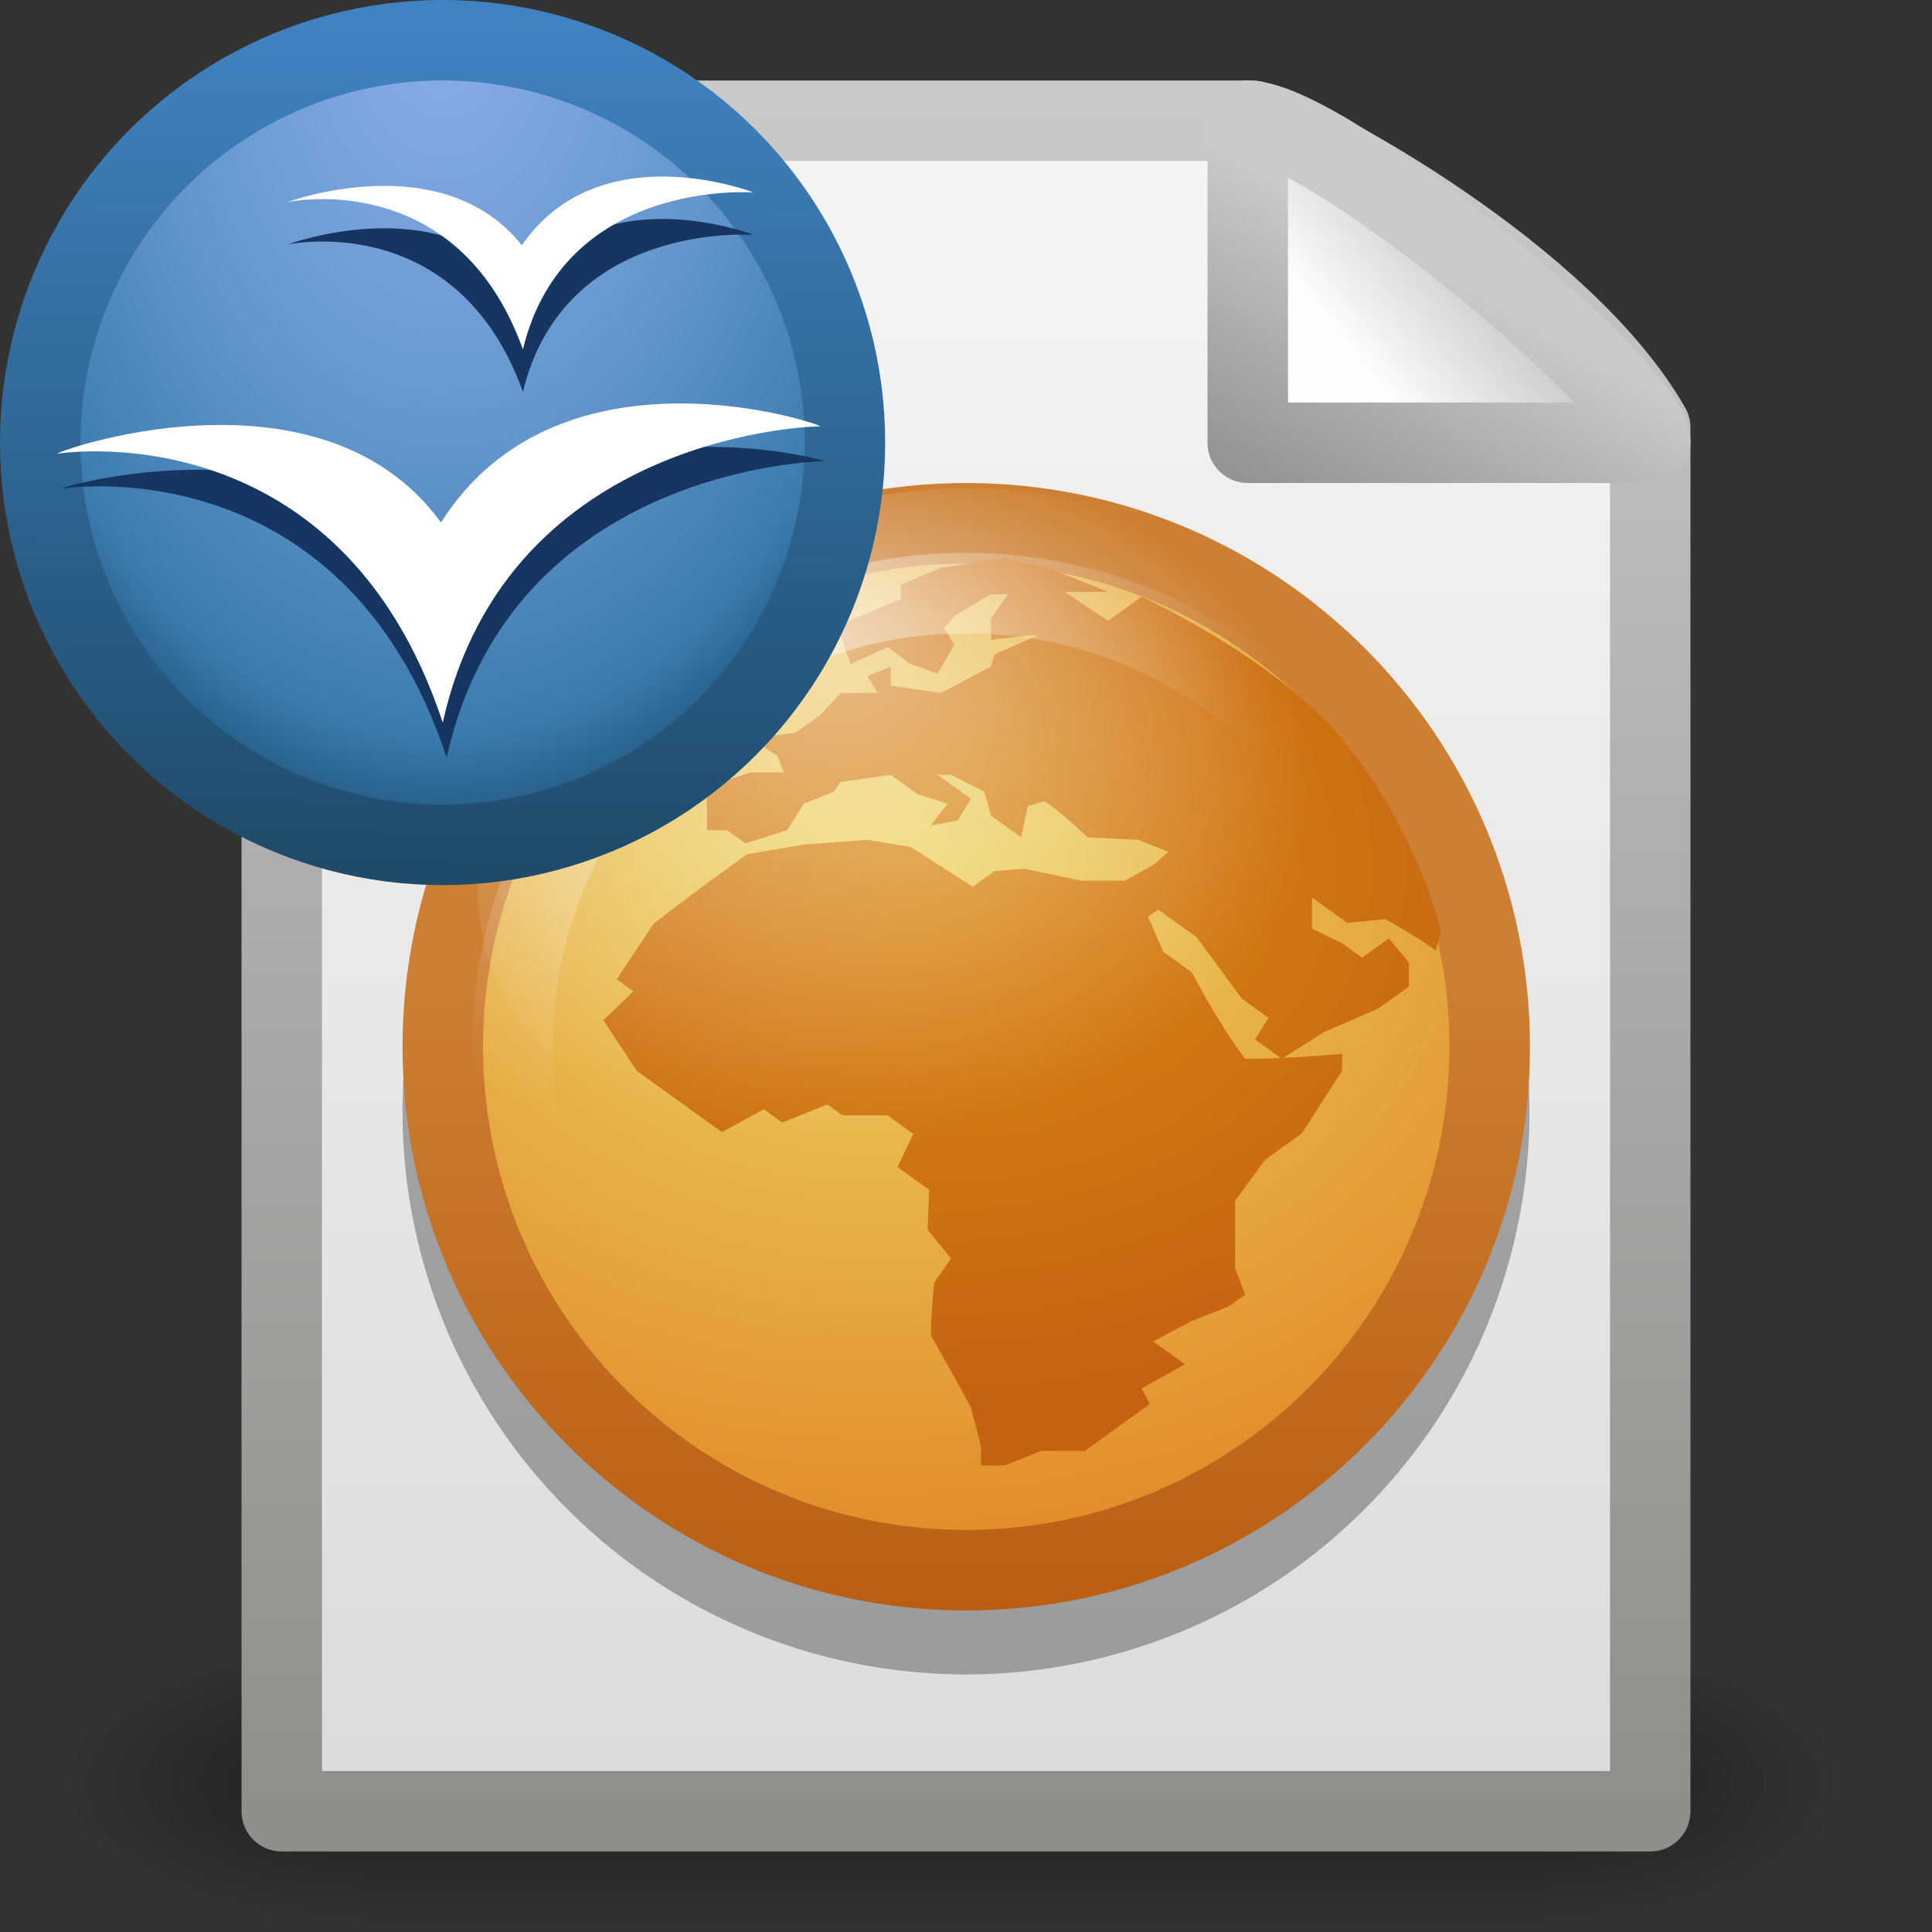 <?xml version="1.0" encoding="UTF-8" standalone="no"?>
<!-- Created with Inkscape (http://www.inkscape.org/) -->

<svg
   xmlns:svg="http://www.w3.org/2000/svg"
   xmlns="http://www.w3.org/2000/svg"
   xmlns:xlink="http://www.w3.org/1999/xlink"
   version="1.0"
   width="24"
   height="24"
   id="svg3141">
  <rect width="100%" height="100%" fill="#333333" stroke="none"/>
  <defs
     id="defs3143">
    <linearGradient
       x1="130"
       y1="43.844"
       x2="130"
       y2="52"
       id="linearGradient5518"
       xlink:href="#linearGradient6493-8"
       gradientUnits="userSpaceOnUse"
       gradientTransform="matrix(1.154,0,0,1.154,-141.971,-43.913)" />
    <radialGradient
       cx="20.911"
       cy="16.533"
       r="22.464"
       fx="20.911"
       fy="16.533"
       id="radialGradient5516"
       xlink:href="#linearGradient4103-0"
       gradientUnits="userSpaceOnUse"
       gradientTransform="matrix(0.626,0.01,-0.008,0.499,-6.226,-3.141)" />
    <radialGradient
       cx="7.74"
       cy="5.685"
       r="6"
       fx="7.74"
       fy="5.685"
       id="radialGradient5513"
       xlink:href="#linearGradient6321"
       gradientUnits="userSpaceOnUse"
       gradientTransform="matrix(1.657,0.065,-0.052,1.302,-5.114,-2.56)" />
    <radialGradient
       cx="127.562"
       cy="40.594"
       r="6"
       fx="127.562"
       fy="40.594"
       id="radialGradient5510"
       xlink:href="#linearGradient3156-3"
       gradientUnits="userSpaceOnUse"
       gradientTransform="matrix(1.173,0,0,1.173,-144.498,-44.788)" />
    <radialGradient
       cx="21.79"
       cy="13.688"
       r="14"
       fx="21.79"
       fy="7.226"
       id="radialGradient5507"
       xlink:href="#linearGradient3156-3"
       gradientUnits="userSpaceOnUse"
       gradientTransform="matrix(0.5,0,0,0.357,-4.875,-0.536)" />
    <linearGradient
       id="linearGradient3156-3">
      <stop
         id="stop3158-7"
         style="stop-color:white;stop-opacity:1"
         offset="0" />
      <stop
         id="stop3160-3"
         style="stop-color:white;stop-opacity:0"
         offset="1" />
    </linearGradient>
    <linearGradient
       id="linearGradient4103-0">
      <stop
         id="stop4105-3"
         style="stop-color:#edd563;stop-opacity:1"
         offset="0" />
      <stop
         id="stop4107-3"
         style="stop-color:#e08223;stop-opacity:1"
         offset="1" />
    </linearGradient>
    <linearGradient
       id="linearGradient6493-8">
      <stop
         id="stop6495-7"
         style="stop-color:#cd8033;stop-opacity:1"
         offset="0" />
      <stop
         id="stop6497-9"
         style="stop-color:#bb5e12;stop-opacity:1"
         offset="1" />
    </linearGradient>
    <linearGradient
       id="linearGradient6321">
      <stop
         id="stop6323"
         style="stop-color:#da8813;stop-opacity:1"
         offset="0" />
      <stop
         id="stop6325"
         style="stop-color:#c56212;stop-opacity:1"
         offset="1" />
    </linearGradient>
    <linearGradient
       x1="10.148"
       y1="43.124"
       x2="10.55"
       y2="-1.086"
       id="linearGradient3496"
       xlink:href="#linearGradient3763-8"
       gradientUnits="userSpaceOnUse" />
    <radialGradient
       cx="16.961"
       cy="5.883"
       r="22.105"
       fx="16.961"
       fy="5.883"
       id="radialGradient3494"
       xlink:href="#linearGradient3720-5"
       gradientUnits="userSpaceOnUse"
       gradientTransform="matrix(0,2,-1.346,0,28.919,-35.008)" />
    <radialGradient
       cx="605.714"
       cy="486.648"
       r="117.143"
       fx="605.714"
       fy="486.648"
       id="radialGradient3473"
       xlink:href="#linearGradient5060-3"
       gradientUnits="userSpaceOnUse"
       gradientTransform="matrix(-2.774,0,0,1.97,112.762,-872.885)" />
    <radialGradient
       cx="605.714"
       cy="486.648"
       r="117.143"
       fx="605.714"
       fy="486.648"
       id="radialGradient3471"
       xlink:href="#linearGradient5060-3"
       gradientUnits="userSpaceOnUse"
       gradientTransform="matrix(2.774,0,0,1.97,-1891.633,-872.885)" />
    <linearGradient
       x1="302.857"
       y1="366.648"
       x2="302.857"
       y2="609.505"
       id="linearGradient3469"
       xlink:href="#linearGradient5048-5"
       gradientUnits="userSpaceOnUse"
       gradientTransform="matrix(2.774,0,0,1.97,-1892.179,-872.885)" />
    <linearGradient
       id="linearGradient5060-3">
      <stop
         id="stop5062-2"
         style="stop-color:black;stop-opacity:1"
         offset="0" />
      <stop
         id="stop5064-1"
         style="stop-color:black;stop-opacity:0"
         offset="1" />
    </linearGradient>
    <linearGradient
       id="linearGradient5048-5">
      <stop
         id="stop5050-9"
         style="stop-color:black;stop-opacity:0"
         offset="0" />
      <stop
         id="stop5056-9"
         style="stop-color:black;stop-opacity:1"
         offset="0.5" />
      <stop
         id="stop5052-1"
         style="stop-color:black;stop-opacity:0"
         offset="1" />
    </linearGradient>
    <linearGradient
       id="linearGradient3931">
      <stop
         id="stop3933"
         style="stop-color:#8d8f8a;stop-opacity:1"
         offset="0" />
      <stop
         id="stop3935"
         style="stop-color:#cbcbcb;stop-opacity:1"
         offset="1" />
    </linearGradient>
    <linearGradient
       id="linearGradient3600-4">
      <stop
         id="stop3602-9"
         style="stop-color:#f4f4f4;stop-opacity:1"
         offset="0" />
      <stop
         id="stop3604-1"
         style="stop-color:#dbdbdb;stop-opacity:1"
         offset="1" />
    </linearGradient>
    <linearGradient
       id="linearGradient4559">
      <stop
         id="stop4561"
         style="stop-color:#cacaca;stop-opacity:1"
         offset="0" />
      <stop
         id="stop4563"
         style="stop-color:#949492;stop-opacity:1"
         offset="1" />
    </linearGradient>
    <linearGradient
       id="linearGradient8589-0">
      <stop
         id="stop8591-7"
         style="stop-color:#fefefe;stop-opacity:1"
         offset="0" />
      <stop
         id="stop8593-5"
         style="stop-color:#cbcbcb;stop-opacity:1"
         offset="1" />
    </linearGradient>
    <linearGradient
       id="linearGradient3763-8">
      <stop
         id="stop3765-8"
         style="stop-color:#1f4b6a;stop-opacity:1"
         offset="0" />
      <stop
         id="stop3767-6"
         style="stop-color:#4083c2;stop-opacity:1"
         offset="1" />
    </linearGradient>
    <linearGradient
       id="linearGradient3720-5">
      <stop
         id="stop3722-1"
         style="stop-color:#8badea;stop-opacity:1"
         offset="0" />
      <stop
         id="stop3728-0"
         style="stop-color:#6396cd;stop-opacity:1"
         offset="0.5" />
      <stop
         id="stop3730-3"
         style="stop-color:#3b7caf;stop-opacity:1"
         offset="0.841" />
      <stop
         id="stop3724-7"
         style="stop-color:#194c70;stop-opacity:1"
         offset="1" />
    </linearGradient>
    <linearGradient
       x1="32.892"
       y1="8.059"
       x2="36.358"
       y2="5.457"
       id="linearGradient3486"
       xlink:href="#linearGradient8589-0"
       gradientUnits="userSpaceOnUse"
       gradientTransform="matrix(0.451,0,0,0.416,1.8,0.859)" />
    <linearGradient
       x1="17.289"
       y1="2.185"
       x2="15.18"
       y2="5.821"
       id="linearGradient3488"
       xlink:href="#linearGradient4559"
       gradientUnits="userSpaceOnUse"
       gradientTransform="matrix(0.833,0,0,0.8,2.583,1.1)" />
    <linearGradient
       x1="25.132"
       y1="6.729"
       x2="25.132"
       y2="47.013"
       id="linearGradient3491"
       xlink:href="#linearGradient3600-4"
       gradientUnits="userSpaceOnUse"
       gradientTransform="matrix(0.543,0,0,0.489,-1.029,-0.234)" />
    <linearGradient
       x1="-51.786"
       y1="50.786"
       x2="-51.786"
       y2="2.906"
       id="linearGradient3493"
       xlink:href="#linearGradient3931"
       gradientUnits="userSpaceOnUse"
       gradientTransform="matrix(0.438,0,0,0.458,31.224,-0.779)" />
  </defs>
  <g
     transform="matrix(0.5,0,0,0.517,0.115,-0.578)"
     id="g3490"
     style="stroke-width:1.883;stroke-miterlimit:4;stroke-dasharray:none;display:inline">
    <g
       transform="matrix(0.022,0,0,0.015,43.008,42.685)"
       id="g5022"
       style="stroke-width:104.962;stroke-miterlimit:4;stroke-dasharray:none;display:inline">
      <rect
         width="1339.633"
         height="478.357"
         x="-1559.252"
         y="-150.697"
         id="rect4173"
         style="opacity:0.402;fill:url(#linearGradient3469);fill-opacity:1;fill-rule:nonzero;stroke:none;stroke-width:104.962;marker:none;visibility:visible;display:inline;overflow:visible" />
      <path
         d="m -219.619,-150.68 c 0,0 0,478.331 0,478.331 142.874,0.9 345.4,-107.17 345.4,-239.196 0,-132.027 -159.437,-239.135 -345.4,-239.135 z"
         id="path5058"
         style="opacity:0.402;fill:url(#radialGradient3471);fill-opacity:1;fill-rule:nonzero;stroke:none;stroke-width:104.962;marker:none;visibility:visible;display:inline;overflow:visible" />
      <path
         d="m -1559.252,-150.68 c 0,0 0,478.331 0,478.331 -142.874,0.9 -345.4,-107.17 -345.4,-239.196 0,-132.027 159.437,-239.135 345.4,-239.135 z"
         id="path5018"
         style="opacity:0.402;fill:url(#radialGradient3473);fill-opacity:1;fill-rule:nonzero;stroke:none;stroke-width:104.962;marker:none;visibility:visible;display:inline;overflow:visible" />
    </g>
  </g>
  <path
     d="m 3.5,1.5 c 4.354,0 7.708,0 12.062,0 0.764,0.237 3.867,1.94 4.938,3.812 0,5.729 0,11.459 0,17.188 -6.334,0 -10.666,0 -17,0 C 3.5,15.167 3.5,8.834 3.5,1.5 z"
     id="rect2594"
     style="fill:url(#linearGradient3491);fill-opacity:1;stroke:url(#linearGradient3493);stroke-width:0.999;stroke-linecap:butt;stroke-linejoin:round;stroke-miterlimit:4;stroke-opacity:1;stroke-dasharray:none;stroke-dashoffset:0;display:inline" />
  <path
     d="m 14,17.5 a 4,2.5 0 1 1 -8,0 4,2.5 0 1 1 8,0 z"
     transform="matrix(1.75,0,0,2.8,-5.5,-35.2)"
     id="path3502"
     style="opacity:0.3;fill:black;fill-opacity:1;stroke:none" />
  <path
     d="m 15.5,1.5 c 0,1.81 0,4 0,4 0,0 3.878,0 5,0 0,-0.669 -4.017,-3.989 -5,-4 z"
     id="path12038"
     style="fill:url(#linearGradient3486);fill-opacity:1;fill-rule:evenodd;stroke:url(#linearGradient3488);stroke-width:1;stroke-linecap:butt;stroke-linejoin:round;stroke-miterlimit:4;stroke-opacity:1;stroke-dasharray:none;display:inline" />
  <g
     transform="matrix(0.867,0,0,0.867,5.067,6.067)"
     id="g5520">
    <path
       d="m 15.5,8 c 0,4.14 -3.36,7.5 -7.5,7.5 -4.14,0 -7.5,-3.36 -7.5,-7.5 0,-4.14 3.36,-7.5 7.5,-7.5 4.14,0 7.5,3.36 7.5,7.5 z"
       id="path6719"
       style="fill:url(#radialGradient5516);fill-opacity:1;stroke:url(#linearGradient5518);stroke-width:1.154;stroke-linecap:round;stroke-linejoin:round;stroke-miterlimit:4;stroke-opacity:1;stroke-dasharray:none;stroke-dashoffset:0" />
    <path
       d="M 14.8,6.362 14.726,6.621 C 14.506,6.456 14.258,6.317 14.008,6.172 l -0.551,0.052 -0.503,-0.362 0,0.448 0.431,0.207 0.287,0.207 0.383,-0.276 c 0.097,0.115 0.192,0.23 0.288,0.345 l 0,0.345 -0.432,0.31 -0.79,0.345 L 12.522,8.173 12.139,7.896 12.331,7.586 11.948,7.31 11.301,6.431 l -0.551,-0.396 -0.144,0.103 0.216,0.5 0.407,0.293 c 0.232,0.426 0.462,0.834 0.767,1.242 0.473,0 0.919,-0.032 1.389,-0.07 l 0,0.241 -0.575,0.896 -0.527,0.379 -0.431,0.587 c 0,0.322 0,0.643 0,0.965 l 0.144,0.38 -0.239,0.172 -0.528,0.207 -0.551,0.293 0.456,0.327 -0.623,0.345 0.12,0.223 -0.934,0.673 -0.622,0 L 8.547,14 l -0.336,0 0,-0.276 -0.143,-0.553 C 7.883,12.825 7.69,12.482 7.494,12.138 c 0,-0.254 0.024,-0.505 0.048,-0.759 L 7.782,11.034 7.446,10.62 7.47,10.051 7.015,9.724 7.242,9.25 6.872,8.983 l -0.647,0 L 6.009,8.828 5.362,9.086 5.099,8.896 4.5,9.224 C 4.093,8.931 3.686,8.638 3.279,8.345 L 2.8,7.62 3.231,7.207 2.992,7.035 3.518,6.241 C 3.95,5.899 4.402,5.571 4.859,5.241 L 5.674,5.103 6.583,5.035 7.206,5.138 8.092,5.707 8.404,5.483 l 0.43,-0.034 0.815,0.172 0.623,0 0.431,-0.241 L 10.895,5.207 10.463,5.035 9.744,5 C 9.545,4.824 9.359,4.639 9.122,4.483 L 8.882,4.552 8.787,5 8.355,4.69 8.26,4.345 7.781,4.104 l -0.192,0 L 8.068,4.449 7.877,4.759 7.494,4.828 7.733,4.517 7.301,4.38 6.919,4.104 6.2,4.207 6.105,4.345 5.673,4.517 5.434,4.897 4.836,5.086 4.572,4.897 l -0.287,0 0,-0.621 0.623,-0.207 0.479,0 L 5.29,3.828 4.908,3.586 5.554,3.5 5.913,3.242 6.2,2.931 l 0.528,0 -0.144,-0.241 0.336,-0.138 0,0.276 L 7.637,2.931 8.355,2.552 8.404,2.379 9.026,2.104 C 8.801,2.122 8.575,2.135 8.355,2.173 l 0,-0.311 0.239,-0.345 -0.239,0 L 7.829,1.828 7.685,2 7.829,2.242 7.589,2.655 7.206,2.517 6.872,2.276 6.344,2.517 6.152,1.966 7.062,1.586 l 0,-0.207 L 7.637,1.138 8.547,1 9.17,1.138 10.032,1.483 l -0.623,0 L 10.032,1.897 10.511,1.552 c 0,0 1.905,0.863 2.889,2.056 C 14.357,4.768 14.758,6.088 14.8,6.362 z"
       id="path6723"
       style="fill:url(#radialGradient5513);fill-opacity:1;fill-rule:nonzero;stroke:none" />
    <path
       d="m 14.5,8 c 0,3.588 -2.912,6.5 -6.5,6.5 -3.588,0 -6.5,-2.912 -6.5,-6.5 0,-3.588 2.912,-6.5 6.5,-6.5 3.588,0 6.5,2.912 6.5,6.5 z"
       id="path6727"
       style="opacity:0.5;fill:none;stroke:url(#radialGradient5510);stroke-width:1.154;stroke-linecap:round;stroke-linejoin:round;stroke-miterlimit:4;stroke-opacity:1;stroke-dasharray:none;stroke-dashoffset:0" />
    <path
       d="M 15,5.721 C 15,8.481 11.864,10 8,10 4.136,10 1,8.481 1,5.721 1,2.961 4.136,0 8,0 c 3.864,0 7,2.961 7,5.721 z"
       id="path6729"
       style="opacity:0.5;fill:url(#radialGradient5507);fill-opacity:1;stroke:none" />
  </g>
  <circle
     cx="21"
     cy="21.019"
     r="21"
     transform="matrix(0.238,0,0,0.238,0.5,0.495)"
     id="circle51"
     style="fill:url(#radialGradient3494);fill-opacity:1;stroke:url(#linearGradient3496);stroke-width:4.2;stroke-miterlimit:4;stroke-opacity:1;stroke-dasharray:none" />
  <path
     d="M 0.766,6.071 C 0.719,6.076 4.248,5.479 5.549,9.411 6.36,5.762 10.268,5.729 10.235,5.73 c 0.093,0 -3.218,-0.923 -4.709,1.427 C 4.013,5.082 0.658,6.071 0.766,6.071 z"
     id="path4552"
     style="fill:#173561;fill-opacity:1" />
  <path
     d="M 0.717,5.636 C 0.671,5.642 4.2,5.044 5.5,8.976 6.312,5.328 10.219,5.294 10.187,5.296 c 0.093,0 -3.218,-1.156 -4.709,1.194 C 3.965,4.414 0.61,5.636 0.717,5.636 z"
     id="path53"
     style="fill:white" />
  <path
     d="m 3.572,3.037 c 0,0 2.101,-0.454 2.924,1.83 0.516,-2.131 2.865,-1.949 2.865,-1.949 0,0 -1.911,-0.745 -2.879,0.656 C 5.492,2.327 3.571,3.037 3.572,3.037 z"
     id="path4554"
     style="fill:#173561;fill-opacity:1" />
  <path
     d="m 3.572,2.51 c 0,0 2.101,-0.454 2.924,1.83 0.516,-2.131 2.865,-1.949 2.865,-1.949 0,0 -1.911,-0.745 -2.879,0.656 C 5.492,1.801 3.571,2.51 3.572,2.51 z"
     id="path55"
     style="fill:white" />
</svg>
